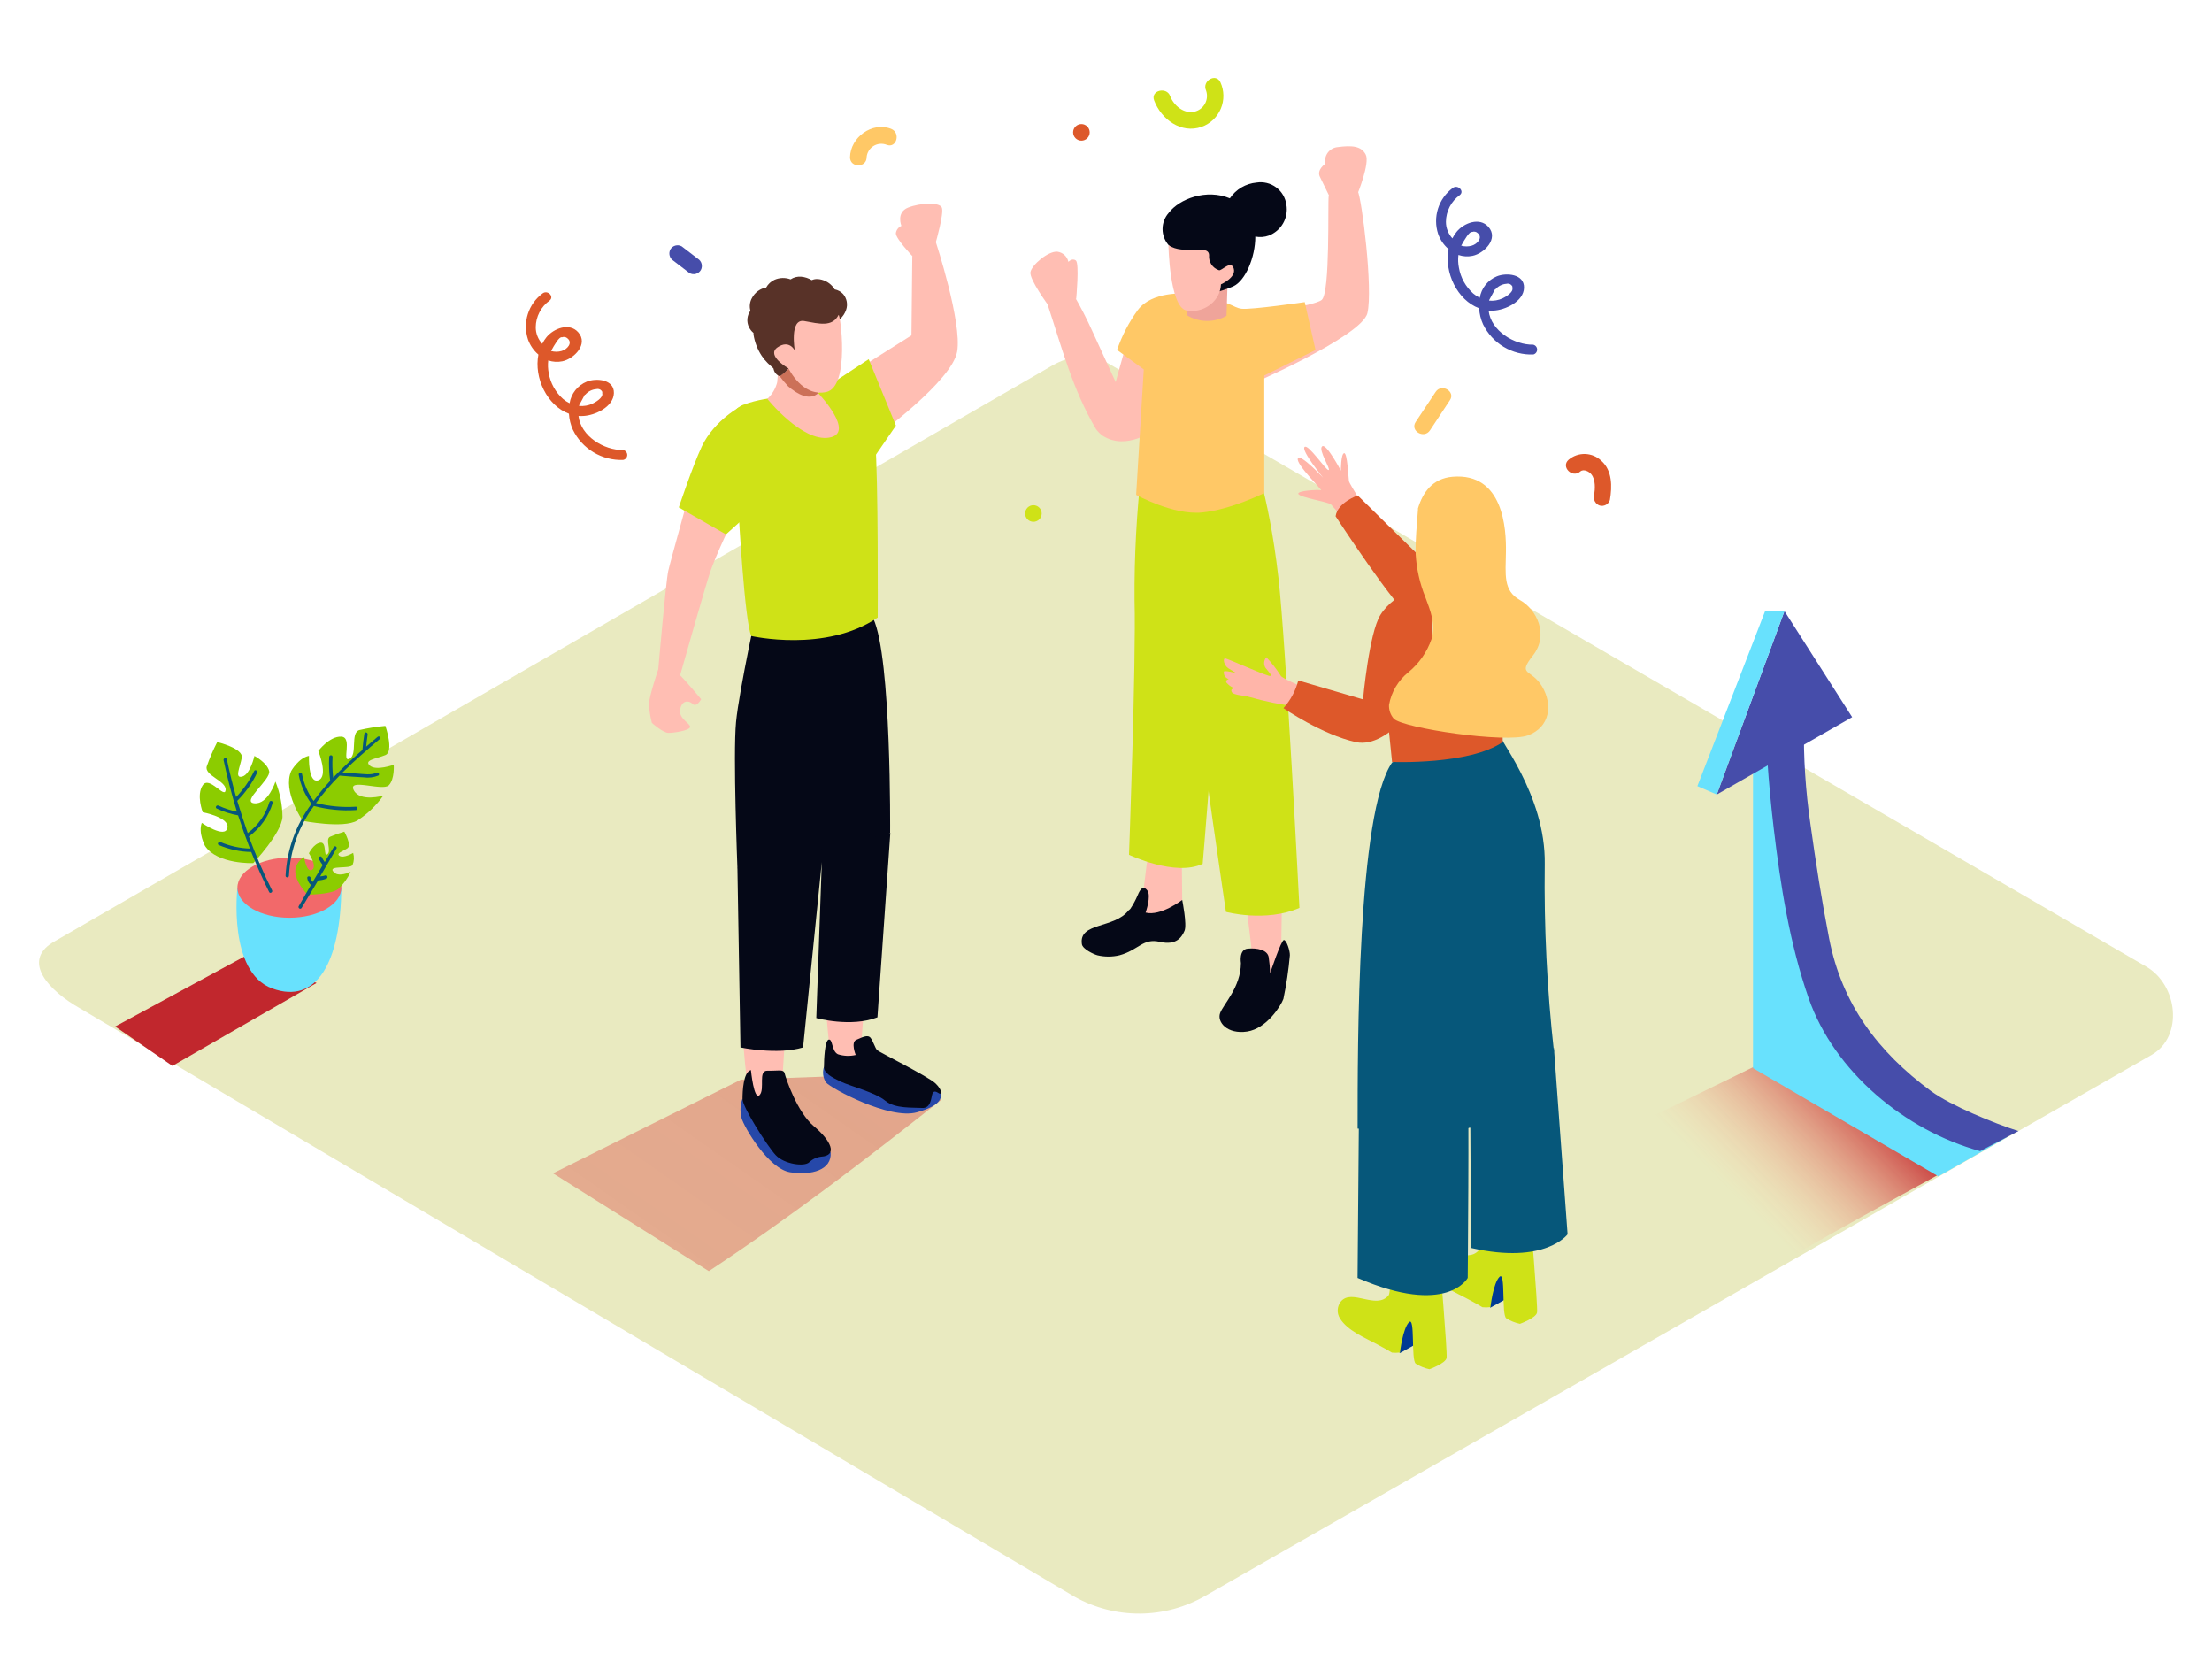 <svg width="639" height="482" viewBox="0 0 639 482" fill="none" xmlns="http://www.w3.org/2000/svg">
<path d="M310.362 461.154L23.26 291.33C14.122 286.198 6.278 277.772 15.192 272.225L303.333 105.95C307.663 103.264 314.228 101.506 318.621 104.064L620.006 279.195C629.143 284.503 630.789 299.34 621.603 304.664L348.255 460.882C342.509 464.224 335.991 466.007 329.345 466.055C322.699 466.102 316.156 464.413 310.362 461.154Z" fill="#E9EAC0"/>
<path d="M574.78 330.996L538.038 306.534H509.906L452.763 334.449L501.487 372.996C524.731 357.711 549.54 345.433 574.78 330.996Z" fill="url(#paint0_linear)"/>
<path d="M444.313 378.671L421.069 371.637L386.387 372.884L332.072 399.951L377.01 428.186C400.334 412.853 422.459 395.938 444.313 378.671Z" fill="url(#paint1_linear)"/>
<path d="M370.844 273.375L347.6 266.341L312.918 267.588L258.603 294.655L327.487 338.862C350.683 323.53 370.364 313.345 370.844 273.375Z" fill="url(#paint2_linear)"/>
<path d="M271.99 317.614L248.747 310.579L214.065 311.826L159.75 338.894L204.768 367.144C227.995 351.812 250.137 334.881 271.99 317.614Z" fill="url(#paint3_linear)"/>
<path d="M71.776 275.63L33.26 296.494L49.81 307.862L91.457 283.912" fill="url(#paint4_linear)"/>
<path d="M68.581 256.396C68.581 256.396 65.753 280.778 78.629 285.494C91.505 290.211 98.406 277.932 98.614 256.396" fill="#68E1FD"/>
<path d="M83.597 265.078C91.891 265.078 98.614 261.191 98.614 256.396C98.614 251.602 91.891 247.715 83.597 247.715C75.304 247.715 68.581 251.602 68.581 256.396C68.581 261.191 75.304 265.078 83.597 265.078Z" fill="#F2696A"/>
<path d="M87.447 237.082C87.447 237.082 81.552 228.561 84.124 222.693C84.124 222.693 86.249 218.904 89.252 218.313C89.252 218.313 88.949 226.386 91.952 225.363C94.955 224.34 91.952 216.906 91.952 216.906C91.952 216.906 95.147 212.637 98.566 212.765C101.984 212.893 98.566 220.311 100.962 219.16C103.358 218.009 101.106 211.614 103.821 210.862C106.295 210.295 108.803 209.894 111.33 209.663C111.33 209.663 113.886 217.034 111.33 218.089C108.774 219.144 105.02 219.496 106.825 221.126C108.63 222.757 113.742 220.887 113.742 220.887C113.742 220.887 114.061 225.028 112.32 226.818C110.579 228.609 100.371 224.644 102.176 228.209C103.981 231.774 110.723 229.808 110.723 229.808C108.696 232.659 106.149 235.1 103.214 237.002C99.157 239.401 87.447 237.082 87.447 237.082Z" fill="#8CCC00"/>
<path d="M88.821 258.395C88.821 258.395 84.572 254.19 85.402 250.577C85.822 249.301 86.69 248.221 87.847 247.539C87.847 247.539 88.533 252.16 90.131 251.248C91.728 250.337 89.236 246.452 89.236 246.452C89.236 246.452 90.578 243.686 92.543 243.398C94.508 243.111 93.342 247.683 94.588 246.724C95.834 245.765 93.869 242.423 95.323 241.704C96.667 241.116 98.049 240.619 99.46 240.217C99.46 240.217 101.697 244.118 100.355 245.013C99.013 245.908 96.92 246.484 98.118 247.22C99.317 247.955 102.016 246.34 102.016 246.34C102.352 247.499 102.29 248.738 101.841 249.858C101.042 251.057 94.828 249.858 96.233 251.728C97.639 253.599 101.281 251.824 101.281 251.824C100.435 253.662 99.248 255.322 97.783 256.716C95.706 258.427 88.821 258.395 88.821 258.395Z" fill="#8CCC00"/>
<path d="M73.165 249.298C73.165 249.298 62.814 249.697 59.235 244.357C59.235 244.357 57.191 240.536 58.293 237.674C58.293 237.674 64.938 242.263 65.689 239.177C66.44 236.092 58.564 234.605 58.564 234.605C58.564 234.605 56.647 229.648 58.564 226.803C60.481 223.957 64.954 230.864 65.178 228.178C65.402 225.492 58.9 224.005 59.731 221.319C60.58 218.925 61.589 216.591 62.75 214.332C62.75 214.332 70.322 216.139 69.843 218.857C69.364 221.575 67.638 224.932 69.987 224.292C72.335 223.653 73.501 218.329 73.501 218.329C73.501 218.329 77.159 220.28 77.75 222.71C78.341 225.14 69.491 231.631 73.469 232.015C77.447 232.398 79.572 225.747 79.572 225.747C80.885 228.989 81.573 232.45 81.6 235.948C81.361 240.632 73.165 249.298 73.165 249.298Z" fill="#8CCC00"/>
<path d="M109.077 212.829L105.77 215.659C105.882 214.492 106.026 213.325 106.202 212.158C106.298 211.534 105.355 211.278 105.259 211.902C105.014 213.458 104.828 215.025 104.7 216.602C101.793 219.144 98.917 221.814 96.249 224.596C96.02 222.612 95.961 220.611 96.074 218.617C96.074 217.993 95.131 217.993 95.099 218.617C94.973 220.923 95.069 223.236 95.387 225.524C93.682 227.373 92.082 229.316 90.594 231.343C88.911 229.018 87.765 226.348 87.239 223.525C87.128 222.902 86.185 223.173 86.297 223.781C86.855 226.78 88.09 229.613 89.907 232.063L90.003 232.159C85.488 238.184 82.874 245.421 82.495 252.943C82.495 253.566 83.453 253.566 83.469 252.943C83.823 245.662 86.33 238.65 90.674 232.798C94.62 233.846 98.709 234.246 102.783 233.981C103.406 233.981 103.406 232.958 102.783 233.006C98.917 233.255 95.035 232.893 91.281 231.935C93.352 229.133 95.627 226.488 98.087 224.021H98.166C100.451 224.229 102.735 224.42 105.02 224.516C106.455 224.723 107.92 224.552 109.269 224.021C109.828 223.733 109.269 222.902 108.774 223.173C107.176 223.973 104.988 223.541 103.294 223.445C101.841 223.365 100.403 223.237 98.949 223.109C102.432 219.656 106.17 216.442 109.78 213.389C110.227 213.117 109.557 212.429 109.077 212.829Z" fill="#06577A"/>
<path d="M78.788 231.871C78.8 231.754 78.77 231.638 78.703 231.541C78.637 231.445 78.538 231.375 78.425 231.345C78.312 231.314 78.192 231.324 78.086 231.374C77.98 231.423 77.895 231.509 77.846 231.615C76.786 235.223 74.583 238.388 71.568 240.632C70.503 237.552 69.491 234.445 68.533 231.311C70.892 228.957 72.832 226.215 74.268 223.206C74.539 222.646 73.692 222.15 73.421 222.71C72.099 225.473 70.341 228.005 68.213 230.208C67.191 226.611 66.296 222.982 65.529 219.304C65.401 218.681 64.459 218.953 64.587 219.56C65.652 224.581 66.935 229.537 68.437 234.429C66.594 234.069 64.802 233.484 63.101 232.686C62.542 232.415 62.031 233.262 62.606 233.534C64.563 234.465 66.637 235.127 68.772 235.5C69.811 238.698 70.961 241.895 72.191 245.093C69.267 245.001 66.385 244.367 63.692 243.222C63.117 242.983 62.622 243.814 63.197 244.07C66.163 245.342 69.348 246.026 72.574 246.084C74.14 250.007 75.865 253.865 77.75 257.659C78.038 258.219 78.868 257.659 78.597 257.164C76.074 252.107 73.834 246.913 71.887 241.608C75.205 239.22 77.633 235.794 78.788 231.871Z" fill="#06577A"/>
<path d="M96.489 244.533L93.805 248.994C93.478 248.553 93.194 248.082 92.959 247.587C92.687 247.011 91.84 247.587 92.112 248.082C92.417 248.714 92.792 249.31 93.23 249.857L90.323 254.749C90 254.438 89.792 254.027 89.732 253.582C89.732 252.959 88.677 252.959 88.757 253.582C88.844 254.366 89.227 255.087 89.827 255.597L86.265 261.784C86.22 261.895 86.216 262.018 86.254 262.131C86.292 262.244 86.37 262.34 86.473 262.4C86.576 262.461 86.698 262.482 86.815 262.46C86.932 262.437 87.038 262.374 87.112 262.28L91.904 254.286C92.709 254.251 93.502 254.084 94.252 253.79C94.844 253.598 94.588 252.655 93.997 252.847C93.504 253.003 92.995 253.099 92.479 253.135L97.272 244.965C97.277 244.871 97.256 244.778 97.211 244.696C97.166 244.615 97.098 244.547 97.016 244.502C96.934 244.457 96.841 244.436 96.748 244.441C96.655 244.447 96.565 244.479 96.489 244.533Z" fill="#06577A"/>
<path d="M341.514 259.929L341.402 248.61L331.433 248.194L329.325 265.205C329.325 265.205 339.373 266.149 341.514 259.929Z" fill="#FFBEB3"/>
<path d="M329.82 135.112C328.339 147.848 327.646 160.662 327.743 173.483C328.222 190.702 326.146 246.884 326.146 246.884C326.146 246.884 339.437 253.279 347.424 249.506C347.424 249.506 350.619 212.126 351.019 199.767C351.418 187.409 348.894 136.184 348.894 136.184" fill="#CFE217"/>
<path d="M341.514 259.929C341.514 259.929 335.267 264.726 330.938 263.591C330.938 263.591 332.648 258.794 331.433 257.195C330.219 255.597 329.357 256.86 328.654 258.554C328.075 259.936 327.363 261.259 326.529 262.503C326.378 262.674 326.207 262.824 326.018 262.951C321.88 268.291 311.545 266.324 312.535 272.72C312.743 274.111 315.826 275.581 317.008 275.917C319.109 276.417 321.297 276.417 323.398 275.917C328.909 274.414 330.139 270.897 335.028 272.032C339.916 273.167 341.418 270.593 342.185 268.835C342.951 267.076 341.514 259.929 341.514 259.929Z" fill="#050817"/>
<path d="M357.265 242.167C359.198 254.877 361.786 274.415 361.674 276.173C361.514 278.667 366.227 288.804 370.093 275.678C370.093 275.678 370.476 255.037 370.316 242.455C365.964 242.595 361.607 242.499 357.265 242.167Z" fill="#FFBEB3"/>
<path d="M358.479 278.172C358.479 278.172 357.792 274.239 360.444 273.999C363.096 273.759 366.131 274.319 366.498 276.461C366.731 277.997 366.87 279.545 366.914 281.098C366.914 281.098 370.109 271.505 370.891 271.505C371.674 271.505 372.681 274.702 372.617 275.934C372.246 280.161 371.622 284.363 370.748 288.516C370.077 290.403 365.955 297.101 360.252 297.949C354.549 298.796 351.53 295.231 352.456 292.641C353.383 290.051 358.431 285.175 358.479 278.172Z" fill="#050817"/>
<path d="M340.539 139.893C340.539 139.893 344.006 185.314 345.443 199.911C346.881 214.508 354.15 263.383 354.15 263.383C354.15 263.383 365.588 266.485 375.381 262.232C375.381 262.232 371.499 185.986 369.31 166.832C366.435 141.731 361.323 129.564 361.323 129.564" fill="#CFE217"/>
<path d="M357.84 91.337C357.84 91.337 379.294 88.651 381.802 86.636C384.31 84.622 383.528 58.61 383.831 56.579C384.135 54.549 391.004 52.902 392.202 55.108C393.4 57.315 396.675 83.567 395.014 90.442C393.352 97.316 359.661 111.769 359.661 111.769L357.84 91.337Z" fill="#FFBEB3"/>
<path d="M328.686 89.947C326.928 92.921 322.296 110.363 322.296 110.363L315.698 95.974C314.02 92.226 312.143 88.57 310.075 85.022L302.615 87.916C306.72 100.323 309.867 112.57 316.593 123.905C317.148 124.669 317.822 125.338 318.589 125.888C325.459 130.204 333.35 124.433 334.772 123.058L340.411 85.918C339.293 84.159 330.443 86.973 328.686 89.947Z" fill="#FFBEB3"/>
<path d="M361.834 93.064C353.865 90.173 345.613 88.131 337.216 86.973H336.162C334.876 93.485 332.146 99.626 328.175 104.943C331.769 106.222 352.632 112.202 360.284 113.832C370.253 91.465 367.233 100.051 361.834 93.064Z" fill="#FFBEB3"/>
<path d="M310.89 86.285C310.89 86.285 311.848 76.085 310.794 75.253C309.739 74.422 308.637 75.637 308.637 75.637C308.475 74.876 308.08 74.184 307.508 73.657C306.935 73.13 306.213 72.794 305.442 72.695C302.774 72.487 298.11 76.484 297.678 78.563C297.247 80.641 302.982 88.395 302.982 88.395L310.89 86.285Z" fill="#FFBEB3"/>
<path d="M384.47 57.587C384.47 57.587 382.266 53.046 381.275 51.032C380.285 49.017 382.873 47.291 382.873 47.291C382.755 46.74 382.756 46.171 382.874 45.62C382.993 45.07 383.227 44.551 383.56 44.098C383.894 43.645 384.32 43.267 384.81 42.991C385.3 42.714 385.843 42.545 386.403 42.494C390.653 41.919 393.289 42.206 394.535 44.653C395.781 47.099 392.17 55.988 392.17 55.988" fill="#FFBEB3"/>
<path d="M342.935 84.862C342.232 84.75 332.807 84.047 328.685 89.547C326.121 93.066 324.101 96.952 322.695 101.074L330.411 106.702L328.206 142.93C328.206 142.93 338.846 148.83 347.201 148.031C355.555 147.231 365.22 142.403 365.22 142.403V108.46L380.029 101.09L376.914 87.26C376.914 87.26 361.418 89.515 358.671 89.179C355.923 88.843 355.971 86.925 342.935 84.862Z" fill="#FFC866"/>
<path d="M354.805 76.069L342.792 78.931V91.002C344.514 92.072 346.493 92.657 348.52 92.697C350.547 92.736 352.547 92.228 354.309 91.226C354.459 86.174 354.624 81.121 354.805 76.069Z" fill="#EFA49A"/>
<path d="M371.611 59.122C371.474 58.13 371.141 57.176 370.631 56.315C370.122 55.454 369.445 54.704 368.641 54.108C367.838 53.512 366.924 53.083 365.952 52.846C364.981 52.609 363.971 52.568 362.984 52.727C361.443 52.866 359.952 53.347 358.62 54.135C357.288 54.924 356.149 55.999 355.284 57.283C348.543 54.485 340.715 57.379 337.584 61.52C336.457 62.801 335.836 64.45 335.836 66.156C335.836 67.863 336.457 69.511 337.584 70.793L349.853 84.766C352.041 84.283 354.18 83.598 356.243 82.72C359.741 81.121 362.633 74.39 362.633 68.331C363.934 68.586 365.28 68.486 366.53 68.043C368.278 67.374 369.74 66.119 370.666 64.492C371.592 62.865 371.926 60.967 371.611 59.122Z" fill="#050817"/>
<path d="M337.536 70.793C337.536 70.793 337.839 88.508 342.664 89.659C344.461 90.011 346.324 89.781 347.981 89.002C349.639 88.223 351.005 86.935 351.881 85.326C352.387 84.333 352.671 83.242 352.712 82.128C352.712 82.128 357.201 80.162 356.402 77.556C355.604 74.95 352.84 78.403 352.105 78.035C351.214 77.74 350.449 77.15 349.935 76.363C349.422 75.576 349.19 74.638 349.278 73.703C349.182 70.329 341.865 73.831 337.536 70.793Z" fill="#FFBEB3"/>
<path d="M230.759 141.619C230.759 141.619 217.5 116.343 232.037 116.582L263.3 96.869L263.54 74.007L270.345 69.93C270.345 69.93 277.965 93.208 276.495 101.57C275.026 109.931 254.003 125.632 248.795 129.181C241.766 133.961 230.759 141.619 230.759 141.619Z" fill="#FFBEB3"/>
<path d="M236.27 113.385L250.951 103.744L258.811 122.93L250.951 134.361" fill="#CFE217"/>
<path d="M238.027 308.149C237.778 308.9 237.703 309.698 237.808 310.482C237.913 311.266 238.196 312.016 238.635 312.674C240.152 314.401 256.958 323.466 264.865 321.275C272.773 319.085 271.894 316.479 271.815 315.168" fill="#2648A9"/>
<path d="M214.433 317.438C213.833 319.184 213.75 321.066 214.193 322.858C214.96 325.656 222.037 337.631 228.251 338.59C234.465 339.55 240.312 337.951 239.961 332.867" fill="#2648A9"/>
<path d="M232.628 246.772C232.628 246.772 229.721 262.328 229.05 267.556C228.379 272.784 225.855 314.145 225.855 314.145C225.855 314.145 220.343 321.739 217.771 319.884C215.199 318.03 213.123 284.711 214.353 271.377C215.583 258.043 217.995 239.065 217.995 239.065" fill="#FFBEB3"/>
<path d="M253.539 231.631C253.859 232.35 248.651 303.8 248.651 303.8C248.651 303.8 244.673 308.277 239.992 305.751C239.992 305.751 234.002 257.435 240.216 237.946" fill="#FFBEB3"/>
<path d="M219.193 173.371C219.193 173.371 213.522 199.24 212.627 208.545C211.733 217.85 213.027 250.737 213.027 250.737C213.027 250.737 231.478 260.458 238.059 245.381C238.059 245.381 241.766 249.634 257.134 240.585C257.134 240.585 257.549 189.695 252.261 178.647C246.973 167.6 220.79 169.214 219.193 173.371Z" fill="#050817"/>
<path d="M212.58 118.341C207.322 121.447 203.49 126.492 201.908 132.394C199.208 142.355 193.729 161.844 193.042 164.882C192.355 167.919 190.167 193.26 190.167 193.26C190.167 193.26 187.467 201.254 187.467 203.396C187.565 205.222 187.848 207.033 188.313 208.8C188.313 208.8 191.508 211.678 193.106 211.678C194.703 211.678 199.176 211.007 199.352 209.984C199.528 208.96 195.981 207.617 196.477 204.915C196.972 202.213 198.969 202.213 200.087 203.317C201.205 204.42 202.547 201.958 202.547 201.958C202.547 201.958 198.49 197.065 196.477 195.035C196.477 195.035 203.905 168.767 205.247 164.93C206.589 161.092 211.813 149.038 213.426 147.966C215.04 146.895 220.775 148.926 224.992 136.423C229.209 123.921 212.58 118.341 212.58 118.341Z" fill="#FFBEB3"/>
<path d="M252.804 127.038C252.325 121.442 250.216 114.695 244.146 112.921C242.305 112.443 240.388 112.339 238.507 112.617L231.158 113.72L221.669 115.143C221.669 115.143 214.225 116.246 212.595 118.341C212.595 118.341 221.653 122.817 221.27 132.538C221.014 139.349 218.186 148.526 213.378 148.03C213.378 148.03 215.071 179.206 217.02 183.699C217.02 183.699 238.507 188.623 253.555 178.359C253.555 178.375 253.763 138.102 252.804 127.038Z" fill="#CFE217"/>
<path d="M224.513 103.744C224.774 105.959 224.774 108.196 224.513 110.411C224.046 112.251 223.059 113.916 221.669 115.207C221.669 115.207 231.654 127.694 239.513 126.399C247.373 125.104 236.318 113.513 236.318 113.513C236.318 113.513 237.181 113.785 237.053 110.171" fill="#FFBEB3"/>
<path d="M216.925 309.077C216.925 309.077 217.803 318.046 219.433 316.288C221.062 314.529 218.857 309.141 221.749 309.253C224.64 309.365 226.35 308.693 226.669 310.036C226.989 311.379 230.232 321.228 235.136 325.321C240.04 329.414 242.117 333.794 237.181 334.082C235.905 334.236 234.712 334.796 233.778 335.681C232.404 337.072 226.525 336.257 224.081 333.635C221.637 331.013 214.496 319.757 214.496 317.455C214.496 315.153 214.72 309.605 216.925 309.077Z" fill="#050817"/>
<path d="M247.197 304.712C247.197 304.712 245.712 301.051 247.357 300.347C249.002 299.644 250.648 298.749 251.463 299.74C252.277 300.731 252.773 302.746 253.412 303.337C254.051 303.929 268.14 310.916 270.249 312.93C272.358 314.944 271.927 316.223 271.288 315.824C270.649 315.424 269.802 314.849 269.387 315.824C268.971 316.799 269.035 320.188 266.383 320.013C263.731 319.837 258.587 320.3 255.728 317.918C252.868 315.536 245.664 313.713 242.948 312.434C240.232 311.155 238.028 309.972 238.028 308.15C238.028 306.327 238.235 300.459 239.417 300.268C240.6 300.076 240.184 303.577 242.053 304.504C243.717 305.042 245.496 305.114 247.197 304.712Z" fill="#050817"/>
<path d="M236.43 113.496L236.334 113.384L228.347 106.222L225.248 108.684C226.004 109.701 226.82 110.673 227.692 111.594C230.392 113.928 233.97 115.862 236.43 113.496Z" fill="#CC7158"/>
<path d="M243.587 84.958C242.934 84.249 242.072 83.767 241.127 83.583C240.922 83.238 240.681 82.916 240.408 82.624C239.323 81.437 237.825 80.71 236.222 80.593C235.625 80.559 235.028 80.668 234.481 80.913C233.562 80.36 232.53 80.021 231.462 79.922C230.377 79.819 229.289 80.09 228.379 80.689C226.871 80.124 225.204 80.17 223.73 80.817C222.714 81.282 221.874 82.061 221.334 83.039C220.475 83.196 219.662 83.545 218.957 84.06C218.252 84.575 217.672 85.242 217.26 86.013C216.932 86.572 216.72 87.192 216.638 87.835C216.555 88.478 216.604 89.13 216.781 89.754C216.291 90.422 215.99 91.21 215.911 92.035C215.833 92.859 215.979 93.69 216.333 94.439C216.65 95.109 217.108 95.704 217.675 96.181C217.664 96.341 217.664 96.501 217.675 96.661C218.017 98.835 218.818 100.912 220.024 102.752C220.534 103.52 221.123 104.233 221.781 104.879C222.212 105.31 222.66 105.71 223.123 106.11C223.586 106.51 223.49 106.717 223.442 106.366C223.497 106.882 223.695 107.373 224.014 107.783C224.333 108.193 224.76 108.505 225.248 108.684C227.385 107.275 229.054 105.26 230.04 102.896C230.096 102.793 230.179 102.706 230.281 102.646C230.382 102.586 230.497 102.554 230.615 102.554C230.733 102.554 230.848 102.586 230.95 102.646C231.051 102.706 231.134 102.793 231.19 102.896L239.881 93.591C240.921 93.355 241.884 92.856 242.678 92.143C243.472 91.429 244.071 90.525 244.417 89.514C244.685 88.748 244.75 87.925 244.604 87.126C244.459 86.327 244.108 85.58 243.587 84.958Z" fill="#583228"/>
<path d="M242.229 91.002C242.692 90.106 245.68 111.69 238.714 113.225C231.749 114.76 227.804 106.43 227.804 106.43C227.804 106.43 221.19 102.673 224.609 100.323C228.027 97.972 229.593 101.234 229.593 101.234C229.593 101.234 227.995 91.945 232.324 92.728C236.654 93.512 240.392 94.535 242.229 91.002Z" fill="#FFBEB3"/>
<path d="M213.027 250.705L213.905 302.538C213.905 302.538 224.529 304.776 231.989 302.538L237.404 248.994L235.807 294.048C235.807 294.048 245.759 296.83 253.475 293.84L257.197 240.568" fill="#050817"/>
<path d="M214.64 116.981C214.64 116.981 206.301 121.298 202.723 128.972C199.991 134.84 196.093 146.559 196.093 146.559L209.72 154.345L215.854 148.829C215.854 148.829 223.411 139.237 223.618 133.737C223.826 128.237 221.446 117.333 214.64 116.981Z" fill="#CFE217"/>
<path d="M263.588 74.007C263.588 74.007 258.683 68.875 258.795 67.34C258.859 66.883 259.04 66.45 259.32 66.083C259.599 65.716 259.969 65.428 260.393 65.246C260.393 65.246 258.795 61.344 262.342 59.954C265.888 58.563 271.383 58.355 272.07 59.954C272.757 61.552 270.345 69.93 270.345 69.93C270.345 69.93 265.984 76.773 263.588 74.007Z" fill="#FFBEB3"/>
<path d="M442.923 99.556C437.412 99.652 430.702 95.559 430.031 89.723C430.483 89.752 430.937 89.752 431.389 89.723C434.744 89.579 440.143 87.133 440.255 83.12C440.367 79.107 435.143 78.707 432.411 79.811C431.127 80.336 430 81.182 429.135 82.268C428.271 83.354 427.7 84.644 427.475 86.014C426.791 85.681 426.152 85.262 425.574 84.767C423.401 82.825 421.949 80.205 421.452 77.332C421.212 76.117 421.163 74.87 421.309 73.639C422.614 74.085 424.015 74.173 425.366 73.895C428.737 73.208 433.034 68.923 429.951 65.501C427.379 62.624 422.858 64.43 420.813 66.924C420.332 67.518 419.914 68.161 419.567 68.843C418.36 67.539 417.692 65.825 417.698 64.046C417.714 62.541 418.084 61.06 418.778 59.724C419.472 58.388 420.47 57.234 421.692 56.356C423.162 55.205 421.101 53.159 419.647 54.31C417.646 55.799 416.164 57.88 415.41 60.258C414.656 62.637 414.669 65.193 415.446 67.564C416.048 69.27 417.09 70.786 418.465 71.96C417.139 78.643 420.973 86.717 427.283 89.036C427.376 90.644 427.766 92.222 428.434 93.688C429.75 96.388 431.821 98.647 434.396 100.191C436.971 101.735 439.939 102.498 442.939 102.385C443.256 102.308 443.538 102.125 443.739 101.867C443.94 101.609 444.048 101.291 444.046 100.964C444.044 100.637 443.933 100.32 443.729 100.065C443.525 99.809 443.241 99.63 442.923 99.556ZM430.271 86.525L431.868 83.568H431.996C432.396 83.102 432.884 82.721 433.433 82.447C433.981 82.172 434.579 82.01 435.191 81.969C435.518 81.882 435.866 81.911 436.174 82.051C436.483 82.191 436.734 82.433 436.884 82.736C436.913 82.868 436.913 83.004 436.884 83.136C437.284 84.463 434.776 85.838 434.089 86.158C432.866 86.724 431.516 86.956 430.175 86.829C430.223 86.717 430.239 86.621 430.255 86.525H430.271ZM425.255 67.004C425.522 66.894 425.815 66.864 426.099 66.918C426.382 66.972 426.644 67.108 426.852 67.308C428.45 68.619 426.756 70.506 425.159 70.953C424.163 71.246 423.104 71.246 422.107 70.953C423.05 69.243 424.52 66.732 425.255 67.004Z" fill="#464DAA"/>
<path d="M180.006 129.98C174.495 130.076 167.785 125.983 167.114 120.147C167.567 120.176 168.02 120.176 168.472 120.147C171.827 120.003 177.227 117.557 177.338 113.544C177.45 109.531 172.226 109.131 169.495 110.235C168.204 110.761 167.07 111.611 166.202 112.703C165.335 113.795 164.763 115.092 164.542 116.47C163.858 116.137 163.219 115.718 162.641 115.223C160.469 113.281 159.016 110.661 158.52 107.788C158.279 106.573 158.231 105.326 158.376 104.095C159.682 104.541 161.083 104.629 162.434 104.351C165.804 103.664 170.102 99.379 167.019 95.957C164.447 93.08 159.926 94.886 157.881 97.38C157.399 97.974 156.982 98.617 156.635 99.299C155.427 97.995 154.759 96.281 154.766 94.502C154.782 92.997 155.152 91.516 155.845 90.18C156.539 88.844 157.537 87.691 158.759 86.812C160.229 85.661 158.168 83.615 156.715 84.766C154.714 86.255 153.231 88.336 152.477 90.715C151.723 93.093 151.736 95.649 152.513 98.02C153.116 99.726 154.157 101.242 155.533 102.417C154.207 109.099 158.041 117.173 164.351 119.492C164.443 121.1 164.833 122.678 165.501 124.144C166.817 126.844 168.889 129.103 171.464 130.647C174.039 132.191 177.006 132.954 180.006 132.842C180.341 132.78 180.643 132.603 180.86 132.342C181.078 132.08 181.197 131.751 181.197 131.411C181.197 131.07 181.078 130.741 180.86 130.479C180.643 130.218 180.341 130.041 180.006 129.98ZM167.354 116.95L168.952 113.992H169.079C169.479 113.526 169.967 113.145 170.516 112.871C171.065 112.596 171.662 112.434 172.274 112.393C172.602 112.306 172.949 112.335 173.258 112.475C173.566 112.615 173.817 112.857 173.968 113.16C173.996 113.292 173.996 113.428 173.968 113.56C174.367 114.887 171.859 116.262 171.172 116.582C169.95 117.148 168.599 117.38 167.258 117.253C167.306 117.125 167.322 117.045 167.338 116.95H167.354ZM162.338 97.428C162.605 97.318 162.898 97.288 163.182 97.342C163.466 97.396 163.727 97.531 163.935 97.732C165.533 99.043 163.84 100.93 162.242 101.377C161.246 101.67 160.187 101.67 159.191 101.377C160.133 99.651 161.587 97.109 162.338 97.428Z" fill="#DD582A"/>
<path d="M462.604 133.098C461.342 131.884 459.675 131.181 457.926 131.125C456.176 131.069 454.468 131.663 453.131 132.794C450.814 134.841 454.217 138.23 456.517 136.184C457.46 135.352 459.089 136.184 459.712 137.015C460.974 138.614 460.783 141.172 460.511 143.059C460.357 143.662 460.436 144.302 460.732 144.85C461.028 145.398 461.52 145.815 462.109 146.016C462.712 146.187 463.359 146.115 463.91 145.817C464.462 145.518 464.876 145.016 465.064 144.418C465.735 140.469 465.767 135.928 462.604 133.098Z" fill="#DD582A"/>
<path d="M257.405 37.202C251.894 35.059 245.647 39.696 245.552 45.435C245.552 48.521 250.344 48.521 250.344 45.435C250.397 44.773 250.605 44.132 250.951 43.564C251.296 42.997 251.77 42.518 252.334 42.166C252.898 41.815 253.536 41.601 254.197 41.541C254.859 41.481 255.525 41.578 256.143 41.822C259.018 42.941 260.265 38.305 257.405 37.202Z" fill="#FFC866"/>
<path d="M312.391 35.827C311.756 35.827 311.146 36.08 310.697 36.53C310.247 36.979 309.995 37.589 309.995 38.225C309.995 38.861 310.247 39.471 310.697 39.921C311.146 40.371 311.756 40.623 312.391 40.623C313.027 40.623 313.636 40.371 314.086 39.921C314.535 39.471 314.787 38.861 314.787 38.225C314.787 37.589 314.535 36.979 314.086 36.53C313.636 36.08 313.027 35.827 312.391 35.827Z" fill="#DD582A"/>
<path d="M298.525 145.92C297.889 145.92 297.28 146.173 296.831 146.622C296.381 147.072 296.129 147.682 296.129 148.318C296.129 148.954 296.381 149.564 296.831 150.014C297.28 150.464 297.889 150.716 298.525 150.716C299.16 150.716 299.77 150.464 300.219 150.014C300.669 149.564 300.921 148.954 300.921 148.318C300.921 147.682 300.669 147.072 300.219 146.622C299.77 146.173 299.16 145.92 298.525 145.92Z" fill="#CFE217"/>
<path d="M414.727 113.193L408.96 121.874C407.251 124.464 411.404 126.862 413.098 124.288L418.833 115.607C420.574 113.097 416.42 110.619 414.727 113.193Z" fill="#FFC866"/>
<path d="M201.589 74.726L196.94 71.161C196.39 70.845 195.739 70.759 195.126 70.921C194.513 71.082 193.988 71.478 193.665 72.024C193.362 72.577 193.283 73.225 193.443 73.835C193.604 74.445 193.992 74.97 194.528 75.302L199.176 78.867C199.726 79.182 200.378 79.269 200.991 79.107C201.604 78.945 202.128 78.549 202.451 78.004C202.754 77.451 202.834 76.802 202.673 76.192C202.513 75.583 202.125 75.058 201.589 74.726Z" fill="#464DAA"/>
<path d="M352.552 23.757C351.258 20.959 347.121 23.389 348.415 26.171C348.629 26.79 348.71 27.446 348.654 28.098C348.598 28.75 348.406 29.384 348.09 29.956C347.773 30.529 347.34 31.029 346.818 31.424C346.296 31.818 345.697 32.099 345.06 32.246C341.977 32.966 339.037 30.44 338.015 27.706C336.993 24.972 332.312 26.107 333.398 28.985C335.427 34.421 341.194 38.721 347.137 36.627C348.372 36.184 349.501 35.489 350.453 34.586C351.406 33.683 352.16 32.592 352.669 31.382C353.178 30.172 353.431 28.87 353.411 27.557C353.391 26.245 353.098 24.951 352.552 23.757Z" fill="#CFE217"/>
<path d="M376.195 198.344C376.195 198.344 370.236 195.898 369.965 195.147C368.757 193.25 367.372 191.473 365.827 189.839C365.461 190.252 365.238 190.773 365.192 191.323C365.146 191.874 365.279 192.424 365.572 192.893C366.546 194.124 367.329 194.779 366.993 195.227C366.658 195.674 354.453 190.095 353.862 190.159C353.271 190.223 353.479 192.109 354.837 193.02L357.041 194.379C357.041 194.379 353.686 193.532 353.543 193.996C353.483 194.464 353.594 194.938 353.855 195.332C354.116 195.725 354.51 196.011 354.964 196.138C354.964 196.138 353.367 196.522 354.773 197.641C355.319 198.181 355.988 198.581 356.722 198.808C356.722 198.808 355.3 198.808 355.811 199.847C356.322 200.886 359.98 200.886 360.763 201.27C365.397 202.603 370.13 203.56 374.917 204.132C377.649 204.1 376.195 198.344 376.195 198.344Z" fill="#FFB5A9"/>
<path d="M389.79 152.251C388.148 149.948 386.366 147.748 384.454 145.664C383.416 144.928 375.828 143.729 375.093 142.722C374.358 141.715 380.876 141.379 381.595 141.603C382.314 141.827 374.278 134.056 374.917 132.442C375.556 130.827 382.234 137.989 382.234 137.989C382.234 137.989 375.844 130.187 376.85 129.116C377.857 128.045 383.049 135.895 383.799 135.767C384.55 135.639 380.732 129.932 381.93 128.924C383.128 127.917 387.346 135.943 387.346 135.943C387.346 135.943 387.346 131.067 388.288 130.891C389.231 130.715 389.534 138.117 389.678 138.965C389.822 139.812 395.413 148.557 395.413 148.557" fill="#FFB5A9"/>
<path d="M419.376 169.566C417.874 168.415 392.218 143.106 392.218 143.106C392.218 143.106 386.371 145.105 385.828 149.118C385.828 149.118 403.193 175.802 408.576 179.495" fill="#DD582A"/>
<path d="M430.542 377.696L436.661 374.307L435.063 365.562C435.063 365.562 425.941 366.425 425.143 369.67" fill="#003B94"/>
<path d="M428.242 377.568C426.868 376.721 425.414 375.97 424.009 375.202C420.462 373.268 415.366 371.253 413.178 367.624C412.732 366.89 412.521 366.038 412.573 365.181C412.624 364.324 412.935 363.503 413.465 362.828C416.66 358.942 423.689 365.322 427.283 361.021C428.002 360.174 428.322 346.632 428.322 346.632L441.98 350.309C441.98 350.309 444.297 377.488 444.025 379.087C443.754 380.686 439.073 382.365 439.073 382.365C437.674 382.07 436.338 381.528 435.127 380.766C433.689 379.727 434.999 367.016 433.178 368.791C431.357 370.566 430.558 377.536 430.558 377.536C429.79 377.643 429.012 377.654 428.242 377.568Z" fill="#CFE217"/>
<path d="M404.407 390.807L410.526 387.417L408.928 378.672C408.928 378.672 399.806 379.535 399.008 382.781" fill="#003B94"/>
<path d="M402.107 390.679C400.733 389.831 399.279 389.08 397.873 388.313C394.327 386.378 389.231 384.364 387.042 380.734C386.597 380 386.386 379.148 386.438 378.291C386.489 377.434 386.8 376.613 387.33 375.938C390.525 372.053 397.554 378.432 401.148 374.131C401.867 373.284 402.187 359.742 402.187 359.742L415.845 363.419C415.845 363.419 418.161 390.599 417.89 392.198C417.618 393.797 412.938 395.475 412.938 395.475C411.538 395.18 410.202 394.639 408.992 393.876C407.554 392.837 408.864 380.127 407.043 381.901C405.222 383.676 404.423 390.647 404.423 390.647C403.655 390.753 402.877 390.764 402.107 390.679Z" fill="#CFE217"/>
<path d="M448.897 302.682L452.843 356.513C452.843 356.513 446.453 365.354 424.951 360.446L424.743 324.137" fill="#06577A"/>
<path d="M423.992 313.346C424.456 317.982 423.992 369.111 423.992 369.111C423.992 369.111 418.05 380.303 392.17 369.111L392.538 325.672" fill="#06577A"/>
<path d="M446.693 316.494C439.989 320.393 432.874 323.535 425.478 325.863H425.318C425.142 325.778 424.95 325.73 424.754 325.721C424.558 325.712 424.363 325.743 424.179 325.812C423.996 325.881 423.828 325.986 423.686 326.121C423.544 326.256 423.431 326.419 423.354 326.599C418.783 327.96 414.13 329.028 409.423 329.796C403.385 330.772 398.369 326.295 392.186 325.975C392.186 302.201 392.074 234.492 402.187 220.183L432.076 210.175C432.22 212.637 446.597 229.36 446.246 249.649C446.017 267.684 446.903 285.715 448.898 303.64" fill="#06577A"/>
<path d="M399.375 192.797L402.139 220.072C402.139 220.072 424.504 220.984 434.089 214.333V191.198" fill="#DD582A"/>
<path d="M413.577 167.919C413.577 167.919 403.033 170.765 398.768 177.608C395.477 182.868 393.752 202.005 393.752 202.005L375.045 196.537C374.28 199.507 372.812 202.25 370.764 204.531C370.764 204.531 381.946 212.237 391.707 214.348C401.468 216.458 411.851 199.815 411.851 199.815C411.851 199.815 414.008 206.722 413.577 199.351" fill="#DD582A"/>
<path d="M406.867 194.156C409.94 191.641 412.252 188.319 413.545 184.563C414.807 180.246 413.225 176.457 411.739 172.444C410.143 168.493 409.204 164.308 408.96 160.053C408.832 155.849 409.311 151.66 409.599 147.471C409.64 147.292 409.64 147.106 409.599 146.927C411.005 142.131 413.896 138.198 419.583 137.702C434.312 136.455 435.143 152.779 435.031 159.414C434.919 166.049 434.216 170.605 439.089 173.323C443.961 176.041 447.507 183.38 442.843 189.311C438.178 195.243 442.363 193.053 445.479 198.281C448.594 203.509 447.779 210.032 441.405 212.398C435.031 214.764 405.381 210.319 402.65 207.601C401.683 206.495 401.185 205.056 401.26 203.589C401.922 199.867 403.915 196.514 406.867 194.156Z" fill="#FFC866"/>
<path d="M552.112 317.231C548.777 313.686 545.802 309.82 543.23 305.687C541.365 303.223 539.874 300.497 538.805 297.597L524.955 287.125L517.59 222.726L506.408 220.168V308.517L559.956 339.773L579.717 328.502L576.522 326.072C567.736 325.256 558.534 323.402 552.112 317.231Z" fill="#68E1FD"/>
<path d="M495.944 229.489L498.596 227.97L535.051 207.138L515.497 176.505L495.944 229.489Z" fill="#464DAA"/>
<path d="M557.863 315.168C542.495 303.833 532.095 290.003 528.405 271.105C526.264 260.154 524.539 249.122 523.006 238.074C521.584 228.459 520.958 218.743 521.136 209.024L510.273 211.311C509.379 213.261 510.433 217.578 510.561 219.624C510.992 226.163 511.615 232.687 512.382 239.178C514.347 255.725 516.983 272.576 522.494 288.356C529.891 309.556 550.371 326.567 572.017 332.483L583.087 326.695C576.058 324.457 563.566 319.341 557.863 315.168Z" fill="#464DAA"/>
<path d="M515.497 176.505H509.906L490.336 227.059L495.944 229.489" fill="#68E1FD"/>
<defs>
<linearGradient id="paint0_linear" x1="501.311" y1="345.289" x2="537.013" y2="309.361" gradientUnits="userSpaceOnUse">
<stop stop-color="#FFC49E" stop-opacity="0"/>
<stop offset="1" stop-color="#C1272D"/>
</linearGradient>
<linearGradient id="paint1_linear" x1="26386.5" y1="14572.3" x2="28415.9" y2="11665.6" gradientUnits="userSpaceOnUse">
<stop stop-color="#FFC49E" stop-opacity="0"/>
<stop offset="1" stop-color="#C1272D"/>
</linearGradient>
<linearGradient id="paint2_linear" x1="21705.5" y1="14199.1" x2="24460.5" y2="11121" gradientUnits="userSpaceOnUse">
<stop stop-color="#FFC49E" stop-opacity="0"/>
<stop offset="1" stop-color="#C1272D"/>
</linearGradient>
<linearGradient id="paint3_linear" x1="14106.7" y1="12355.6" x2="16136.9" y2="9448.63" gradientUnits="userSpaceOnUse">
<stop stop-color="#FFC49E" stop-opacity="0"/>
<stop offset="1" stop-color="#C1272D"/>
</linearGradient>
<linearGradient id="paint4_linear" x1="1786.15" y1="6286.85" x2="2338.48" y2="5646.69" gradientUnits="userSpaceOnUse">
<stop stop-color="#FFC49E" stop-opacity="0"/>
<stop offset="1" stop-color="#C1272D"/>
</linearGradient>
</defs>
</svg>
